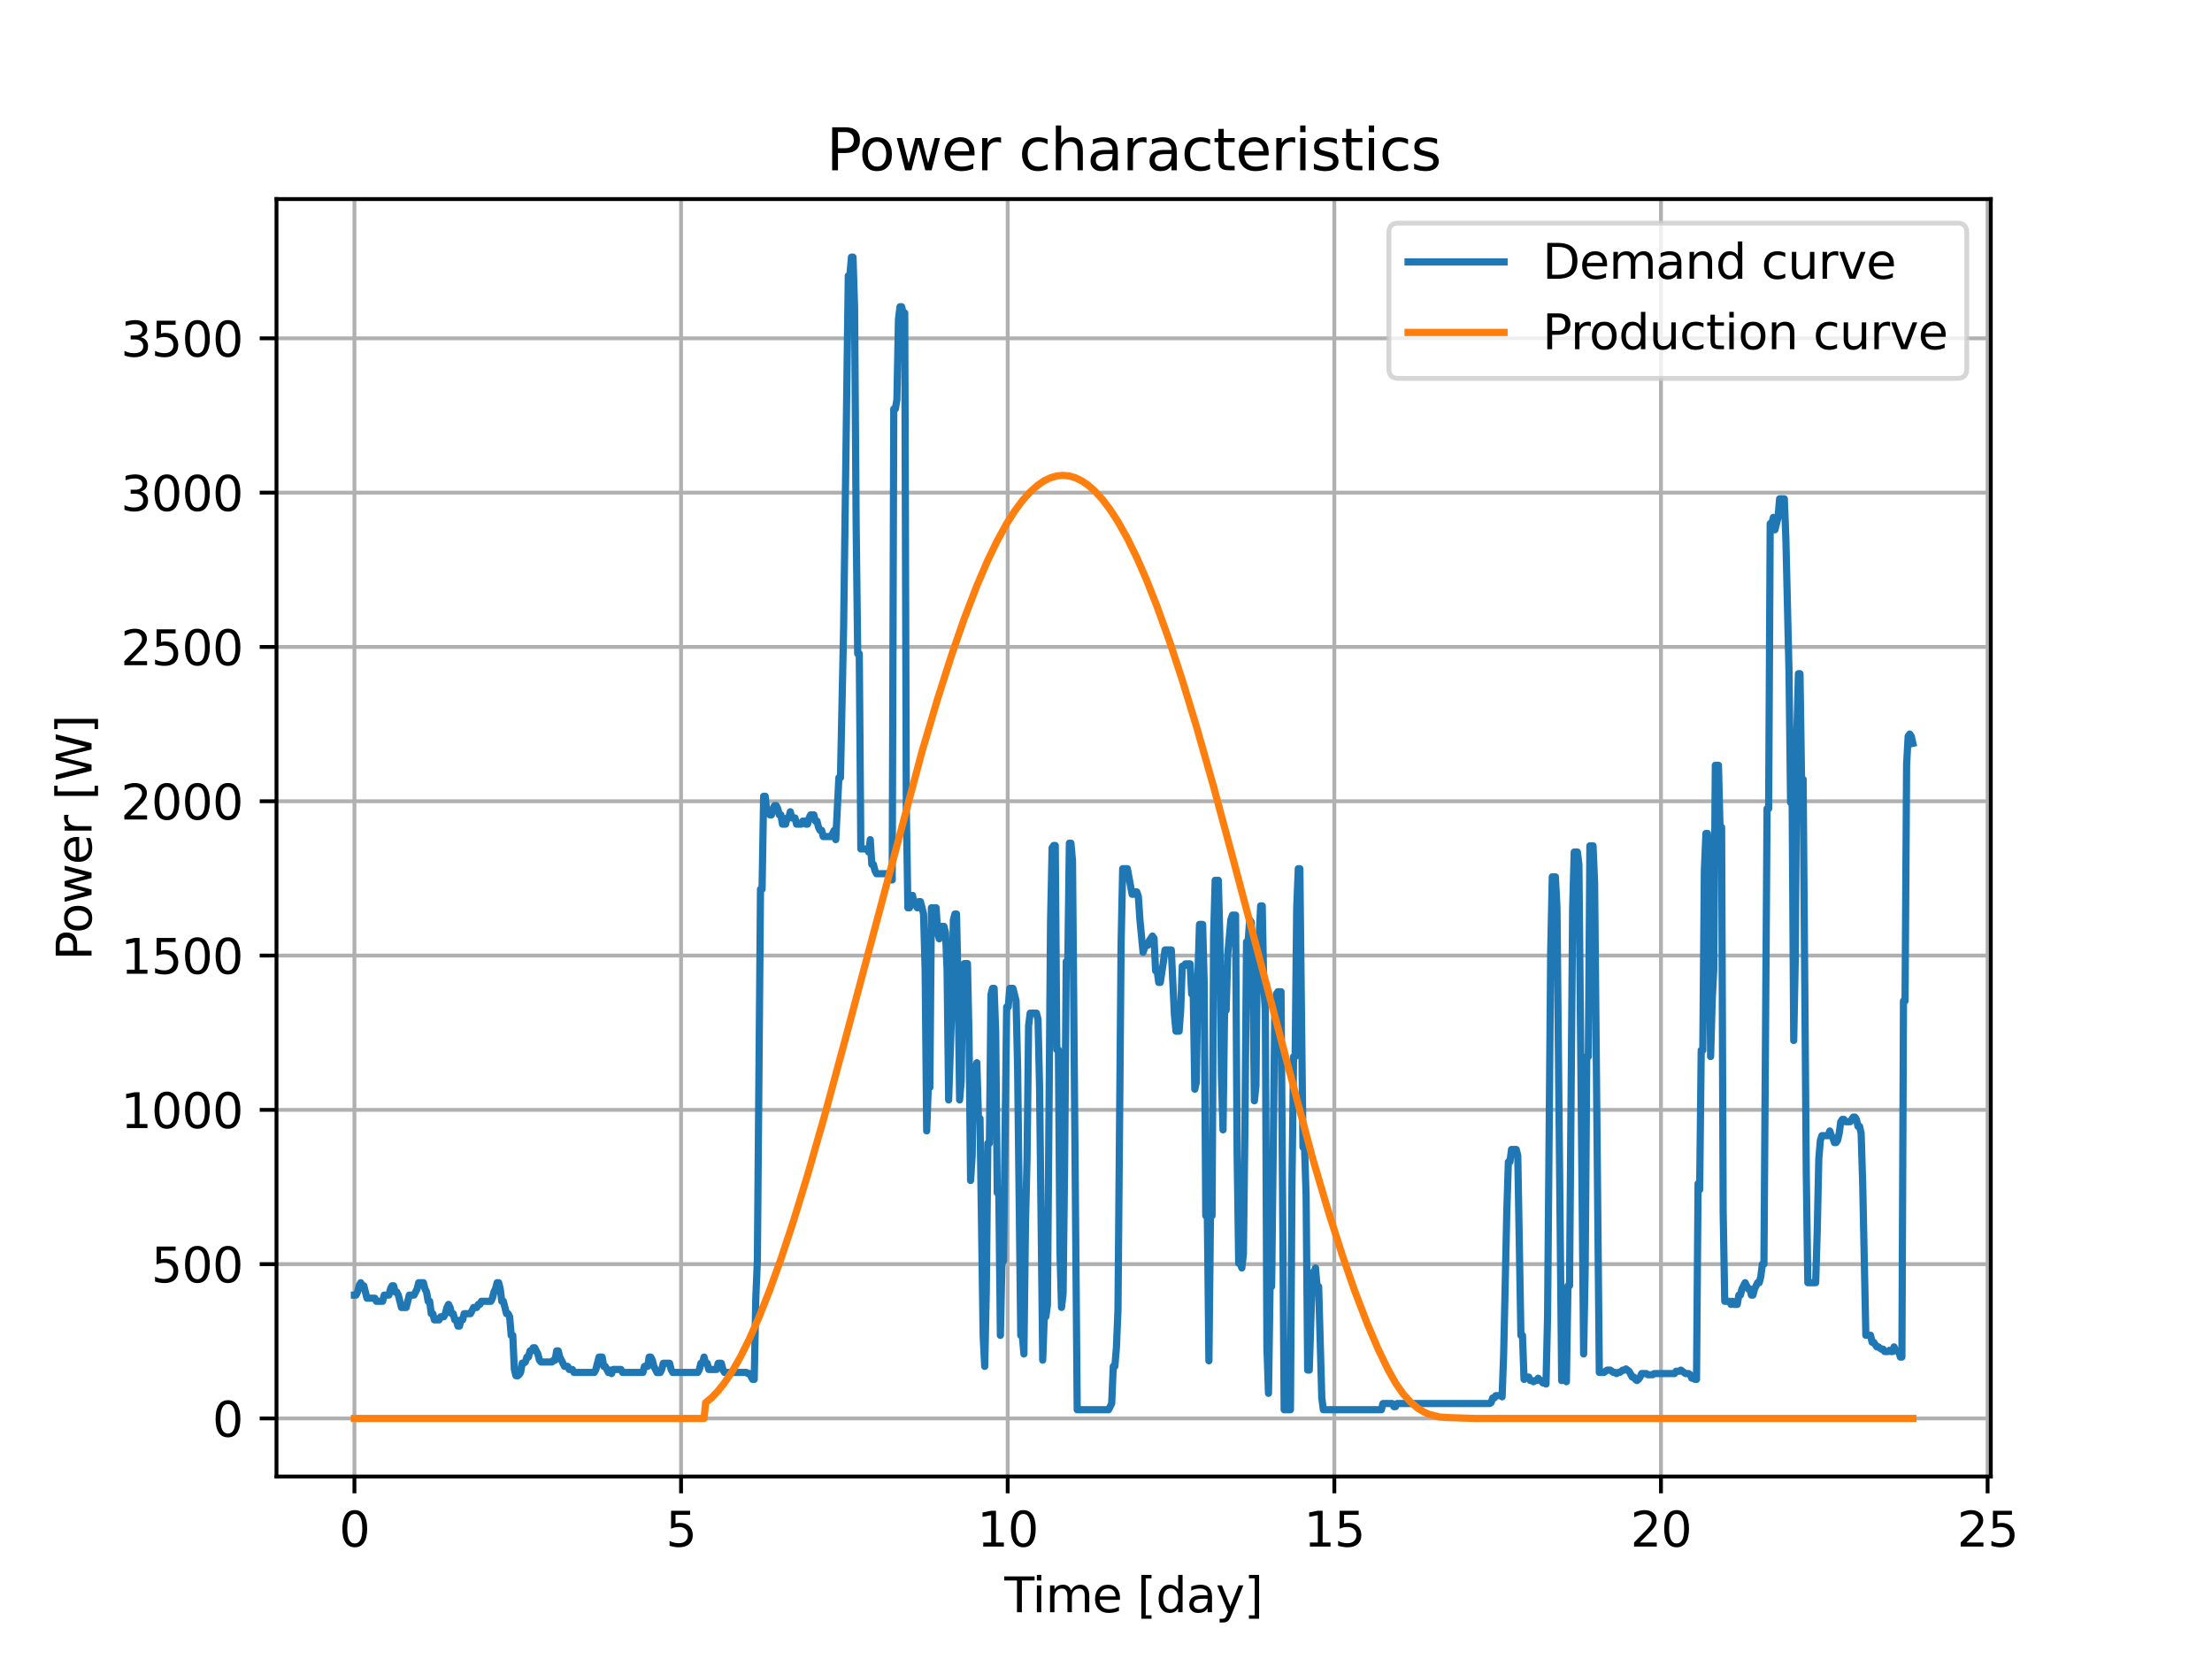 <?xml version="1.0" encoding="utf-8" standalone="no"?>
<!DOCTYPE svg PUBLIC "-//W3C//DTD SVG 1.1//EN"
  "http://www.w3.org/Graphics/SVG/1.1/DTD/svg11.dtd">
<svg xmlns:xlink="http://www.w3.org/1999/xlink" width="460.8pt" height="345.6pt" viewBox="0 0 460.8 345.6" xmlns="http://www.w3.org/2000/svg" version="1.1">
 <defs>
  <style type="text/css">*{stroke-linejoin: round; stroke-linecap: butt}</style>
 </defs>
 <g id="figure_1">
  <g id="patch_1">
   <path d="M 0 345.6 
L 460.8 345.6 
L 460.8 0 
L 0 0 
z
" style="fill: #ffffff"/>
  </g>
  <g id="axes_1">
   <g id="patch_2">
    <path d="M 57.6 307.584 
L 414.72 307.584 
L 414.72 41.472 
L 57.6 41.472 
z
" style="fill: #ffffff"/>
   </g>
   <g id="matplotlib.axis_1">
    <g id="xtick_1">
     <g id="line2d_1">
      <path d="M 73.833 307.584 
L 73.833 41.472 
" clip-path="url(#peb5a42677e)" style="fill: none; stroke: #b0b0b0; stroke-width: 0.8; stroke-linecap: square"/>
     </g>
     <g id="line2d_2">
      <defs>
       <path id="m9edf3ddc12" d="M 0 0 
L 0 3.5 
" style="stroke: #000000; stroke-width: 0.8"/>
      </defs>
      <g>
       <use xlink:href="#m9edf3ddc12" x="73.833" y="307.584" style="stroke: #000000; stroke-width: 0.8"/>
      </g>
     </g>
     <g id="text_1">
      <!-- 0 -->
      <g transform="translate(70.651 322.182) scale(0.1 -0.1)">
       <defs>
        <path id="DejaVuSans-30" d="M 2034 4250 
Q 1547 4250 1301 3770 
Q 1056 3291 1056 2328 
Q 1056 1369 1301 889 
Q 1547 409 2034 409 
Q 2525 409 2770 889 
Q 3016 1369 3016 2328 
Q 3016 3291 2770 3770 
Q 2525 4250 2034 4250 
z
M 2034 4750 
Q 2819 4750 3233 4129 
Q 3647 3509 3647 2328 
Q 3647 1150 3233 529 
Q 2819 -91 2034 -91 
Q 1250 -91 836 529 
Q 422 1150 422 2328 
Q 422 3509 836 4129 
Q 1250 4750 2034 4750 
z
" transform="scale(0.016)"/>
       </defs>
       <use xlink:href="#DejaVuSans-30"/>
      </g>
     </g>
    </g>
    <g id="xtick_2">
     <g id="line2d_3">
      <path d="M 141.877 307.584 
L 141.877 41.472 
" clip-path="url(#peb5a42677e)" style="fill: none; stroke: #b0b0b0; stroke-width: 0.8; stroke-linecap: square"/>
     </g>
     <g id="line2d_4">
      <g>
       <use xlink:href="#m9edf3ddc12" x="141.877" y="307.584" style="stroke: #000000; stroke-width: 0.8"/>
      </g>
     </g>
     <g id="text_2">
      <!-- 5 -->
      <g transform="translate(138.696 322.182) scale(0.1 -0.1)">
       <defs>
        <path id="DejaVuSans-35" d="M 691 4666 
L 3169 4666 
L 3169 4134 
L 1269 4134 
L 1269 2991 
Q 1406 3038 1543 3061 
Q 1681 3084 1819 3084 
Q 2600 3084 3056 2656 
Q 3513 2228 3513 1497 
Q 3513 744 3044 326 
Q 2575 -91 1722 -91 
Q 1428 -91 1123 -41 
Q 819 9 494 109 
L 494 744 
Q 775 591 1075 516 
Q 1375 441 1709 441 
Q 2250 441 2565 725 
Q 2881 1009 2881 1497 
Q 2881 1984 2565 2268 
Q 2250 2553 1709 2553 
Q 1456 2553 1204 2497 
Q 953 2441 691 2322 
L 691 4666 
z
" transform="scale(0.016)"/>
       </defs>
       <use xlink:href="#DejaVuSans-35"/>
      </g>
     </g>
    </g>
    <g id="xtick_3">
     <g id="line2d_5">
      <path d="M 209.922 307.584 
L 209.922 41.472 
" clip-path="url(#peb5a42677e)" style="fill: none; stroke: #b0b0b0; stroke-width: 0.8; stroke-linecap: square"/>
     </g>
     <g id="line2d_6">
      <g>
       <use xlink:href="#m9edf3ddc12" x="209.922" y="307.584" style="stroke: #000000; stroke-width: 0.8"/>
      </g>
     </g>
     <g id="text_3">
      <!-- 10 -->
      <g transform="translate(203.559 322.182) scale(0.1 -0.1)">
       <defs>
        <path id="DejaVuSans-31" d="M 794 531 
L 1825 531 
L 1825 4091 
L 703 3866 
L 703 4441 
L 1819 4666 
L 2450 4666 
L 2450 531 
L 3481 531 
L 3481 0 
L 794 0 
L 794 531 
z
" transform="scale(0.016)"/>
       </defs>
       <use xlink:href="#DejaVuSans-31"/>
       <use xlink:href="#DejaVuSans-30" x="63.623"/>
      </g>
     </g>
    </g>
    <g id="xtick_4">
     <g id="line2d_7">
      <path d="M 277.967 307.584 
L 277.967 41.472 
" clip-path="url(#peb5a42677e)" style="fill: none; stroke: #b0b0b0; stroke-width: 0.8; stroke-linecap: square"/>
     </g>
     <g id="line2d_8">
      <g>
       <use xlink:href="#m9edf3ddc12" x="277.967" y="307.584" style="stroke: #000000; stroke-width: 0.8"/>
      </g>
     </g>
     <g id="text_4">
      <!-- 15 -->
      <g transform="translate(271.604 322.182) scale(0.1 -0.1)">
       <use xlink:href="#DejaVuSans-31"/>
       <use xlink:href="#DejaVuSans-35" x="63.623"/>
      </g>
     </g>
    </g>
    <g id="xtick_5">
     <g id="line2d_9">
      <path d="M 346.011 307.584 
L 346.011 41.472 
" clip-path="url(#peb5a42677e)" style="fill: none; stroke: #b0b0b0; stroke-width: 0.8; stroke-linecap: square"/>
     </g>
     <g id="line2d_10">
      <g>
       <use xlink:href="#m9edf3ddc12" x="346.011" y="307.584" style="stroke: #000000; stroke-width: 0.8"/>
      </g>
     </g>
     <g id="text_5">
      <!-- 20 -->
      <g transform="translate(339.649 322.182) scale(0.1 -0.1)">
       <defs>
        <path id="DejaVuSans-32" d="M 1228 531 
L 3431 531 
L 3431 0 
L 469 0 
L 469 531 
Q 828 903 1448 1529 
Q 2069 2156 2228 2338 
Q 2531 2678 2651 2914 
Q 2772 3150 2772 3378 
Q 2772 3750 2511 3984 
Q 2250 4219 1831 4219 
Q 1534 4219 1204 4116 
Q 875 4013 500 3803 
L 500 4441 
Q 881 4594 1212 4672 
Q 1544 4750 1819 4750 
Q 2544 4750 2975 4387 
Q 3406 4025 3406 3419 
Q 3406 3131 3298 2873 
Q 3191 2616 2906 2266 
Q 2828 2175 2409 1742 
Q 1991 1309 1228 531 
z
" transform="scale(0.016)"/>
       </defs>
       <use xlink:href="#DejaVuSans-32"/>
       <use xlink:href="#DejaVuSans-30" x="63.623"/>
      </g>
     </g>
    </g>
    <g id="xtick_6">
     <g id="line2d_11">
      <path d="M 414.056 307.584 
L 414.056 41.472 
" clip-path="url(#peb5a42677e)" style="fill: none; stroke: #b0b0b0; stroke-width: 0.8; stroke-linecap: square"/>
     </g>
     <g id="line2d_12">
      <g>
       <use xlink:href="#m9edf3ddc12" x="414.056" y="307.584" style="stroke: #000000; stroke-width: 0.8"/>
      </g>
     </g>
     <g id="text_6">
      <!-- 25 -->
      <g transform="translate(407.693 322.182) scale(0.1 -0.1)">
       <use xlink:href="#DejaVuSans-32"/>
       <use xlink:href="#DejaVuSans-35" x="63.623"/>
      </g>
     </g>
    </g>
    <g id="text_7">
     <!-- Time [day] -->
     <g transform="translate(209.238 335.861) scale(0.1 -0.1)">
      <defs>
       <path id="DejaVuSans-54" d="M -19 4666 
L 3928 4666 
L 3928 4134 
L 2272 4134 
L 2272 0 
L 1638 0 
L 1638 4134 
L -19 4134 
L -19 4666 
z
" transform="scale(0.016)"/>
       <path id="DejaVuSans-69" d="M 603 3500 
L 1178 3500 
L 1178 0 
L 603 0 
L 603 3500 
z
M 603 4863 
L 1178 4863 
L 1178 4134 
L 603 4134 
L 603 4863 
z
" transform="scale(0.016)"/>
       <path id="DejaVuSans-6d" d="M 3328 2828 
Q 3544 3216 3844 3400 
Q 4144 3584 4550 3584 
Q 5097 3584 5394 3201 
Q 5691 2819 5691 2113 
L 5691 0 
L 5113 0 
L 5113 2094 
Q 5113 2597 4934 2840 
Q 4756 3084 4391 3084 
Q 3944 3084 3684 2787 
Q 3425 2491 3425 1978 
L 3425 0 
L 2847 0 
L 2847 2094 
Q 2847 2600 2669 2842 
Q 2491 3084 2119 3084 
Q 1678 3084 1418 2786 
Q 1159 2488 1159 1978 
L 1159 0 
L 581 0 
L 581 3500 
L 1159 3500 
L 1159 2956 
Q 1356 3278 1631 3431 
Q 1906 3584 2284 3584 
Q 2666 3584 2933 3390 
Q 3200 3197 3328 2828 
z
" transform="scale(0.016)"/>
       <path id="DejaVuSans-65" d="M 3597 1894 
L 3597 1613 
L 953 1613 
Q 991 1019 1311 708 
Q 1631 397 2203 397 
Q 2534 397 2845 478 
Q 3156 559 3463 722 
L 3463 178 
Q 3153 47 2828 -22 
Q 2503 -91 2169 -91 
Q 1331 -91 842 396 
Q 353 884 353 1716 
Q 353 2575 817 3079 
Q 1281 3584 2069 3584 
Q 2775 3584 3186 3129 
Q 3597 2675 3597 1894 
z
M 3022 2063 
Q 3016 2534 2758 2815 
Q 2500 3097 2075 3097 
Q 1594 3097 1305 2825 
Q 1016 2553 972 2059 
L 3022 2063 
z
" transform="scale(0.016)"/>
       <path id="DejaVuSans-20" transform="scale(0.016)"/>
       <path id="DejaVuSans-5b" d="M 550 4863 
L 1875 4863 
L 1875 4416 
L 1125 4416 
L 1125 -397 
L 1875 -397 
L 1875 -844 
L 550 -844 
L 550 4863 
z
" transform="scale(0.016)"/>
       <path id="DejaVuSans-64" d="M 2906 2969 
L 2906 4863 
L 3481 4863 
L 3481 0 
L 2906 0 
L 2906 525 
Q 2725 213 2448 61 
Q 2172 -91 1784 -91 
Q 1150 -91 751 415 
Q 353 922 353 1747 
Q 353 2572 751 3078 
Q 1150 3584 1784 3584 
Q 2172 3584 2448 3432 
Q 2725 3281 2906 2969 
z
M 947 1747 
Q 947 1113 1208 752 
Q 1469 391 1925 391 
Q 2381 391 2643 752 
Q 2906 1113 2906 1747 
Q 2906 2381 2643 2742 
Q 2381 3103 1925 3103 
Q 1469 3103 1208 2742 
Q 947 2381 947 1747 
z
" transform="scale(0.016)"/>
       <path id="DejaVuSans-61" d="M 2194 1759 
Q 1497 1759 1228 1600 
Q 959 1441 959 1056 
Q 959 750 1161 570 
Q 1363 391 1709 391 
Q 2188 391 2477 730 
Q 2766 1069 2766 1631 
L 2766 1759 
L 2194 1759 
z
M 3341 1997 
L 3341 0 
L 2766 0 
L 2766 531 
Q 2569 213 2275 61 
Q 1981 -91 1556 -91 
Q 1019 -91 701 211 
Q 384 513 384 1019 
Q 384 1609 779 1909 
Q 1175 2209 1959 2209 
L 2766 2209 
L 2766 2266 
Q 2766 2663 2505 2880 
Q 2244 3097 1772 3097 
Q 1472 3097 1187 3025 
Q 903 2953 641 2809 
L 641 3341 
Q 956 3463 1253 3523 
Q 1550 3584 1831 3584 
Q 2591 3584 2966 3190 
Q 3341 2797 3341 1997 
z
" transform="scale(0.016)"/>
       <path id="DejaVuSans-79" d="M 2059 -325 
Q 1816 -950 1584 -1140 
Q 1353 -1331 966 -1331 
L 506 -1331 
L 506 -850 
L 844 -850 
Q 1081 -850 1212 -737 
Q 1344 -625 1503 -206 
L 1606 56 
L 191 3500 
L 800 3500 
L 1894 763 
L 2988 3500 
L 3597 3500 
L 2059 -325 
z
" transform="scale(0.016)"/>
       <path id="DejaVuSans-5d" d="M 1947 4863 
L 1947 -844 
L 622 -844 
L 622 -397 
L 1369 -397 
L 1369 4416 
L 622 4416 
L 622 4863 
L 1947 4863 
z
" transform="scale(0.016)"/>
      </defs>
      <use xlink:href="#DejaVuSans-54"/>
      <use xlink:href="#DejaVuSans-69" x="57.959"/>
      <use xlink:href="#DejaVuSans-6d" x="85.742"/>
      <use xlink:href="#DejaVuSans-65" x="183.154"/>
      <use xlink:href="#DejaVuSans-20" x="244.678"/>
      <use xlink:href="#DejaVuSans-5b" x="276.465"/>
      <use xlink:href="#DejaVuSans-64" x="315.479"/>
      <use xlink:href="#DejaVuSans-61" x="378.955"/>
      <use xlink:href="#DejaVuSans-79" x="440.234"/>
      <use xlink:href="#DejaVuSans-5d" x="499.414"/>
     </g>
    </g>
   </g>
   <g id="matplotlib.axis_2">
    <g id="ytick_1">
     <g id="line2d_13">
      <path d="M 57.6 295.488 
L 414.72 295.488 
" clip-path="url(#peb5a42677e)" style="fill: none; stroke: #b0b0b0; stroke-width: 0.8; stroke-linecap: square"/>
     </g>
     <g id="line2d_14">
      <defs>
       <path id="md9b7c43dbc" d="M 0 0 
L -3.5 0 
" style="stroke: #000000; stroke-width: 0.8"/>
      </defs>
      <g>
       <use xlink:href="#md9b7c43dbc" x="57.6" y="295.488" style="stroke: #000000; stroke-width: 0.8"/>
      </g>
     </g>
     <g id="text_8">
      <!-- 0 -->
      <g transform="translate(44.237 299.287) scale(0.1 -0.1)">
       <use xlink:href="#DejaVuSans-30"/>
      </g>
     </g>
    </g>
    <g id="ytick_2">
     <g id="line2d_15">
      <path d="M 57.6 263.344 
L 414.72 263.344 
" clip-path="url(#peb5a42677e)" style="fill: none; stroke: #b0b0b0; stroke-width: 0.8; stroke-linecap: square"/>
     </g>
     <g id="line2d_16">
      <g>
       <use xlink:href="#md9b7c43dbc" x="57.6" y="263.344" style="stroke: #000000; stroke-width: 0.8"/>
      </g>
     </g>
     <g id="text_9">
      <!-- 500 -->
      <g transform="translate(31.512 267.144) scale(0.1 -0.1)">
       <use xlink:href="#DejaVuSans-35"/>
       <use xlink:href="#DejaVuSans-30" x="63.623"/>
       <use xlink:href="#DejaVuSans-30" x="127.246"/>
      </g>
     </g>
    </g>
    <g id="ytick_3">
     <g id="line2d_17">
      <path d="M 57.6 231.201 
L 414.72 231.201 
" clip-path="url(#peb5a42677e)" style="fill: none; stroke: #b0b0b0; stroke-width: 0.8; stroke-linecap: square"/>
     </g>
     <g id="line2d_18">
      <g>
       <use xlink:href="#md9b7c43dbc" x="57.6" y="231.201" style="stroke: #000000; stroke-width: 0.8"/>
      </g>
     </g>
     <g id="text_10">
      <!-- 1000 -->
      <g transform="translate(25.15 235) scale(0.1 -0.1)">
       <use xlink:href="#DejaVuSans-31"/>
       <use xlink:href="#DejaVuSans-30" x="63.623"/>
       <use xlink:href="#DejaVuSans-30" x="127.246"/>
       <use xlink:href="#DejaVuSans-30" x="190.869"/>
      </g>
     </g>
    </g>
    <g id="ytick_4">
     <g id="line2d_19">
      <path d="M 57.6 199.057 
L 414.72 199.057 
" clip-path="url(#peb5a42677e)" style="fill: none; stroke: #b0b0b0; stroke-width: 0.8; stroke-linecap: square"/>
     </g>
     <g id="line2d_20">
      <g>
       <use xlink:href="#md9b7c43dbc" x="57.6" y="199.057" style="stroke: #000000; stroke-width: 0.8"/>
      </g>
     </g>
     <g id="text_11">
      <!-- 1500 -->
      <g transform="translate(25.15 202.856) scale(0.1 -0.1)">
       <use xlink:href="#DejaVuSans-31"/>
       <use xlink:href="#DejaVuSans-35" x="63.623"/>
       <use xlink:href="#DejaVuSans-30" x="127.246"/>
       <use xlink:href="#DejaVuSans-30" x="190.869"/>
      </g>
     </g>
    </g>
    <g id="ytick_5">
     <g id="line2d_21">
      <path d="M 57.6 166.913 
L 414.72 166.913 
" clip-path="url(#peb5a42677e)" style="fill: none; stroke: #b0b0b0; stroke-width: 0.8; stroke-linecap: square"/>
     </g>
     <g id="line2d_22">
      <g>
       <use xlink:href="#md9b7c43dbc" x="57.6" y="166.913" style="stroke: #000000; stroke-width: 0.8"/>
      </g>
     </g>
     <g id="text_12">
      <!-- 2000 -->
      <g transform="translate(25.15 170.712) scale(0.1 -0.1)">
       <use xlink:href="#DejaVuSans-32"/>
       <use xlink:href="#DejaVuSans-30" x="63.623"/>
       <use xlink:href="#DejaVuSans-30" x="127.246"/>
       <use xlink:href="#DejaVuSans-30" x="190.869"/>
      </g>
     </g>
    </g>
    <g id="ytick_6">
     <g id="line2d_23">
      <path d="M 57.6 134.77 
L 414.72 134.77 
" clip-path="url(#peb5a42677e)" style="fill: none; stroke: #b0b0b0; stroke-width: 0.8; stroke-linecap: square"/>
     </g>
     <g id="line2d_24">
      <g>
       <use xlink:href="#md9b7c43dbc" x="57.6" y="134.77" style="stroke: #000000; stroke-width: 0.8"/>
      </g>
     </g>
     <g id="text_13">
      <!-- 2500 -->
      <g transform="translate(25.15 138.569) scale(0.1 -0.1)">
       <use xlink:href="#DejaVuSans-32"/>
       <use xlink:href="#DejaVuSans-35" x="63.623"/>
       <use xlink:href="#DejaVuSans-30" x="127.246"/>
       <use xlink:href="#DejaVuSans-30" x="190.869"/>
      </g>
     </g>
    </g>
    <g id="ytick_7">
     <g id="line2d_25">
      <path d="M 57.6 102.626 
L 414.72 102.626 
" clip-path="url(#peb5a42677e)" style="fill: none; stroke: #b0b0b0; stroke-width: 0.8; stroke-linecap: square"/>
     </g>
     <g id="line2d_26">
      <g>
       <use xlink:href="#md9b7c43dbc" x="57.6" y="102.626" style="stroke: #000000; stroke-width: 0.8"/>
      </g>
     </g>
     <g id="text_14">
      <!-- 3000 -->
      <g transform="translate(25.15 106.425) scale(0.1 -0.1)">
       <defs>
        <path id="DejaVuSans-33" d="M 2597 2516 
Q 3050 2419 3304 2112 
Q 3559 1806 3559 1356 
Q 3559 666 3084 287 
Q 2609 -91 1734 -91 
Q 1441 -91 1130 -33 
Q 819 25 488 141 
L 488 750 
Q 750 597 1062 519 
Q 1375 441 1716 441 
Q 2309 441 2620 675 
Q 2931 909 2931 1356 
Q 2931 1769 2642 2001 
Q 2353 2234 1838 2234 
L 1294 2234 
L 1294 2753 
L 1863 2753 
Q 2328 2753 2575 2939 
Q 2822 3125 2822 3475 
Q 2822 3834 2567 4026 
Q 2313 4219 1838 4219 
Q 1578 4219 1281 4162 
Q 984 4106 628 3988 
L 628 4550 
Q 988 4650 1302 4700 
Q 1616 4750 1894 4750 
Q 2613 4750 3031 4423 
Q 3450 4097 3450 3541 
Q 3450 3153 3228 2886 
Q 3006 2619 2597 2516 
z
" transform="scale(0.016)"/>
       </defs>
       <use xlink:href="#DejaVuSans-33"/>
       <use xlink:href="#DejaVuSans-30" x="63.623"/>
       <use xlink:href="#DejaVuSans-30" x="127.246"/>
       <use xlink:href="#DejaVuSans-30" x="190.869"/>
      </g>
     </g>
    </g>
    <g id="ytick_8">
     <g id="line2d_27">
      <path d="M 57.6 70.482 
L 414.72 70.482 
" clip-path="url(#peb5a42677e)" style="fill: none; stroke: #b0b0b0; stroke-width: 0.8; stroke-linecap: square"/>
     </g>
     <g id="line2d_28">
      <g>
       <use xlink:href="#md9b7c43dbc" x="57.6" y="70.482" style="stroke: #000000; stroke-width: 0.8"/>
      </g>
     </g>
     <g id="text_15">
      <!-- 3500 -->
      <g transform="translate(25.15 74.281) scale(0.1 -0.1)">
       <use xlink:href="#DejaVuSans-33"/>
       <use xlink:href="#DejaVuSans-35" x="63.623"/>
       <use xlink:href="#DejaVuSans-30" x="127.246"/>
       <use xlink:href="#DejaVuSans-30" x="190.869"/>
      </g>
     </g>
    </g>
    <g id="text_16">
     <!-- Power [W] -->
     <g transform="translate(19.07 200.076) rotate(-90) scale(0.1 -0.1)">
      <defs>
       <path id="DejaVuSans-50" d="M 1259 4147 
L 1259 2394 
L 2053 2394 
Q 2494 2394 2734 2622 
Q 2975 2850 2975 3272 
Q 2975 3691 2734 3919 
Q 2494 4147 2053 4147 
L 1259 4147 
z
M 628 4666 
L 2053 4666 
Q 2838 4666 3239 4311 
Q 3641 3956 3641 3272 
Q 3641 2581 3239 2228 
Q 2838 1875 2053 1875 
L 1259 1875 
L 1259 0 
L 628 0 
L 628 4666 
z
" transform="scale(0.016)"/>
       <path id="DejaVuSans-6f" d="M 1959 3097 
Q 1497 3097 1228 2736 
Q 959 2375 959 1747 
Q 959 1119 1226 758 
Q 1494 397 1959 397 
Q 2419 397 2687 759 
Q 2956 1122 2956 1747 
Q 2956 2369 2687 2733 
Q 2419 3097 1959 3097 
z
M 1959 3584 
Q 2709 3584 3137 3096 
Q 3566 2609 3566 1747 
Q 3566 888 3137 398 
Q 2709 -91 1959 -91 
Q 1206 -91 779 398 
Q 353 888 353 1747 
Q 353 2609 779 3096 
Q 1206 3584 1959 3584 
z
" transform="scale(0.016)"/>
       <path id="DejaVuSans-77" d="M 269 3500 
L 844 3500 
L 1563 769 
L 2278 3500 
L 2956 3500 
L 3675 769 
L 4391 3500 
L 4966 3500 
L 4050 0 
L 3372 0 
L 2619 2869 
L 1863 0 
L 1184 0 
L 269 3500 
z
" transform="scale(0.016)"/>
       <path id="DejaVuSans-72" d="M 2631 2963 
Q 2534 3019 2420 3045 
Q 2306 3072 2169 3072 
Q 1681 3072 1420 2755 
Q 1159 2438 1159 1844 
L 1159 0 
L 581 0 
L 581 3500 
L 1159 3500 
L 1159 2956 
Q 1341 3275 1631 3429 
Q 1922 3584 2338 3584 
Q 2397 3584 2469 3576 
Q 2541 3569 2628 3553 
L 2631 2963 
z
" transform="scale(0.016)"/>
       <path id="DejaVuSans-57" d="M 213 4666 
L 850 4666 
L 1831 722 
L 2809 4666 
L 3519 4666 
L 4500 722 
L 5478 4666 
L 6119 4666 
L 4947 0 
L 4153 0 
L 3169 4050 
L 2175 0 
L 1381 0 
L 213 4666 
z
" transform="scale(0.016)"/>
      </defs>
      <use xlink:href="#DejaVuSans-50"/>
      <use xlink:href="#DejaVuSans-6f" x="56.678"/>
      <use xlink:href="#DejaVuSans-77" x="117.859"/>
      <use xlink:href="#DejaVuSans-65" x="199.646"/>
      <use xlink:href="#DejaVuSans-72" x="261.17"/>
      <use xlink:href="#DejaVuSans-20" x="302.283"/>
      <use xlink:href="#DejaVuSans-5b" x="334.07"/>
      <use xlink:href="#DejaVuSans-57" x="373.084"/>
      <use xlink:href="#DejaVuSans-5d" x="471.961"/>
     </g>
    </g>
   </g>
   <g id="line2d_29">
    <path d="M 73.833 269.793 
L 74.159 269.793 
L 74.486 269.148 
L 74.813 267.857 
L 75.139 267.211 
L 75.466 267.857 
L 75.792 267.857 
L 76.446 270.439 
L 78.079 270.439 
L 78.405 271.084 
L 79.712 271.084 
L 80.038 269.793 
L 81.018 269.793 
L 81.345 268.502 
L 81.671 267.857 
L 81.998 267.857 
L 82.325 269.148 
L 82.651 269.148 
L 82.978 269.793 
L 83.631 272.375 
L 84.611 272.375 
L 85.264 269.793 
L 86.244 269.793 
L 86.897 268.502 
L 87.224 267.211 
L 88.204 267.211 
L 88.53 268.502 
L 88.857 269.148 
L 89.184 271.084 
L 89.51 271.084 
L 89.837 273.666 
L 90.163 273.666 
L 90.49 274.957 
L 91.47 274.957 
L 91.797 274.311 
L 92.45 274.311 
L 92.776 273.666 
L 93.103 272.375 
L 93.43 271.73 
L 93.756 272.375 
L 94.083 273.666 
L 94.409 273.666 
L 94.736 274.957 
L 95.063 274.957 
L 95.389 276.248 
L 95.716 276.248 
L 96.042 274.957 
L 96.369 274.957 
L 96.696 273.666 
L 98.002 273.666 
L 98.655 272.375 
L 99.309 272.375 
L 99.635 271.73 
L 99.962 271.73 
L 100.288 271.084 
L 102.248 271.084 
L 102.575 270.439 
L 102.901 269.148 
L 103.228 268.502 
L 103.555 267.211 
L 103.881 267.211 
L 104.208 268.502 
L 104.534 271.084 
L 104.861 271.084 
L 105.514 273.666 
L 105.841 273.666 
L 106.168 274.311 
L 106.494 278.184 
L 106.821 278.184 
L 107.147 285.284 
L 107.474 286.575 
L 107.801 286.626 
L 108.127 286.385 
L 108.454 285.901 
L 108.78 283.967 
L 109.107 283.967 
L 109.434 283.725 
L 109.76 282.702 
L 110.087 282.702 
L 110.414 281.411 
L 110.74 281.411 
L 111.067 280.766 
L 111.393 280.766 
L 112.047 282.057 
L 112.373 283.348 
L 112.7 283.725 
L 114.986 283.725 
L 115.313 283.348 
L 115.639 283.348 
L 115.966 281.411 
L 116.293 281.411 
L 116.619 282.702 
L 117.599 284.639 
L 118.252 284.639 
L 118.579 285.284 
L 119.232 285.284 
L 119.559 285.901 
L 123.805 285.901 
L 124.131 285.284 
L 124.785 282.702 
L 125.438 282.702 
L 125.764 284.639 
L 126.091 284.639 
L 126.744 285.929 
L 127.071 285.418 
L 127.397 286.143 
L 127.724 285.284 
L 129.357 285.284 
L 129.684 285.901 
L 133.93 285.901 
L 134.256 284.639 
L 134.91 284.639 
L 135.236 282.702 
L 135.563 282.702 
L 135.889 283.348 
L 136.216 284.639 
L 136.869 285.929 
L 137.523 285.929 
L 137.849 285.284 
L 138.176 283.993 
L 139.482 283.993 
L 139.809 285.284 
L 140.135 285.901 
L 145.361 285.901 
L 145.688 285.284 
L 146.014 283.993 
L 146.341 283.993 
L 146.668 282.702 
L 146.994 283.993 
L 147.321 283.993 
L 147.648 285.284 
L 149.281 285.284 
L 149.607 283.993 
L 150.26 283.993 
L 150.587 285.284 
L 150.914 285.901 
L 155.486 285.901 
L 155.813 286.143 
L 156.14 286.143 
L 156.793 287.352 
L 157.119 287.352 
L 157.446 270.439 
L 157.773 262.693 
L 158.426 185.239 
L 158.752 185.239 
L 159.079 165.876 
L 159.406 165.876 
L 159.732 169.103 
L 160.059 169.103 
L 160.385 169.749 
L 160.712 169.749 
L 161.039 168.458 
L 161.365 167.812 
L 161.692 167.812 
L 162.019 168.458 
L 162.345 169.749 
L 162.672 169.749 
L 162.998 171.685 
L 163.652 171.685 
L 163.978 170.394 
L 164.305 170.394 
L 164.631 169.103 
L 164.958 170.394 
L 165.611 170.394 
L 165.938 171.685 
L 166.918 171.685 
L 167.244 171.04 
L 167.571 171.04 
L 167.898 171.685 
L 168.224 171.685 
L 168.551 170.394 
L 168.877 169.749 
L 169.531 169.749 
L 169.857 171.04 
L 170.184 171.04 
L 170.511 172.33 
L 170.837 172.976 
L 171.164 172.976 
L 171.49 174.267 
L 173.123 174.267 
L 173.777 172.976 
L 174.103 174.912 
L 174.757 162.003 
L 175.083 162.003 
L 175.736 131.022 
L 176.716 57.441 
L 177.043 57.441 
L 177.369 53.568 
L 177.696 53.568 
L 178.023 63.895 
L 178.349 109.077 
L 178.676 136.185 
L 179.003 136.185 
L 179.329 176.849 
L 180.636 176.849 
L 180.962 177.494 
L 181.289 174.912 
L 181.615 180.076 
L 181.942 180.076 
L 182.269 181.367 
L 182.595 182.012 
L 184.882 182.012 
L 185.208 183.303 
L 185.861 183.303 
L 186.188 85.195 
L 186.515 85.195 
L 186.841 83.259 
L 187.168 66.477 
L 187.494 63.895 
L 187.821 63.895 
L 188.148 65.186 
L 188.474 65.186 
L 188.801 168.458 
L 189.128 189.112 
L 189.454 189.112 
L 190.107 186.53 
L 190.434 188.467 
L 190.761 188.467 
L 191.087 189.112 
L 191.414 187.821 
L 191.74 187.821 
L 192.394 190.403 
L 192.72 202.021 
L 193.047 235.584 
L 193.374 226.548 
L 193.7 226.548 
L 194.027 189.112 
L 195.007 189.112 
L 195.333 194.276 
L 195.66 195.567 
L 195.986 192.985 
L 196.64 192.985 
L 196.966 194.276 
L 197.293 202.021 
L 197.62 229.13 
L 198.273 209.766 
L 198.599 191.694 
L 198.926 190.403 
L 199.253 190.403 
L 199.579 204.603 
L 199.906 229.13 
L 200.232 225.257 
L 200.559 202.021 
L 200.886 200.73 
L 201.539 200.73 
L 201.866 216.221 
L 202.192 245.912 
L 202.519 240.748 
L 202.845 222.675 
L 203.172 222.675 
L 203.499 221.385 
L 203.825 233.003 
L 204.152 233.003 
L 204.805 278.184 
L 205.132 284.639 
L 205.458 269.148 
L 205.785 238.166 
L 206.111 238.166 
L 206.438 207.185 
L 206.765 205.894 
L 207.091 205.894 
L 207.418 214.93 
L 207.745 248.493 
L 208.071 248.493 
L 208.398 278.184 
L 208.724 262.693 
L 209.051 262.693 
L 209.704 209.766 
L 210.031 209.766 
L 210.357 205.894 
L 211.011 205.894 
L 211.664 208.476 
L 211.991 222.675 
L 212.644 278.184 
L 212.97 278.184 
L 213.297 282.057 
L 213.624 254.948 
L 213.95 241.393 
L 214.277 213.639 
L 214.603 211.057 
L 215.91 211.057 
L 216.237 212.348 
L 216.563 226.548 
L 217.216 283.348 
L 217.543 274.295 
L 217.87 274.295 
L 218.196 271.877 
L 218.849 192.087 
L 219.176 176.613 
L 219.503 176.129 
L 219.829 176.129 
L 220.156 218.684 
L 220.483 218.684 
L 220.809 260.755 
L 221.136 272.361 
L 221.462 269.46 
L 221.789 241.896 
L 222.116 200.308 
L 222.442 200.308 
L 222.769 175.646 
L 223.095 175.646 
L 223.422 179.273 
L 224.402 293.675 
L 230.934 293.675 
L 231.587 292.384 
L 231.914 284.639 
L 232.241 284.639 
L 232.567 280.766 
L 232.894 272.845 
L 233.547 196.44 
L 233.874 180.965 
L 234.854 180.965 
L 235.833 186.284 
L 236.16 186.284 
L 236.487 185.801 
L 236.813 185.801 
L 237.14 186.768 
L 237.466 191.604 
L 238.12 198.374 
L 238.446 197.407 
L 238.773 196.923 
L 239.1 196.923 
L 239.426 195.956 
L 240.079 194.989 
L 240.406 195.472 
L 240.733 202.242 
L 241.059 202.242 
L 241.386 204.66 
L 241.712 204.66 
L 242.366 200.308 
L 242.692 197.89 
L 243.999 197.89 
L 244.652 211.43 
L 244.979 214.815 
L 245.632 214.815 
L 245.958 210.463 
L 246.285 201.275 
L 246.612 201.275 
L 246.938 200.792 
L 247.918 200.792 
L 248.245 207.078 
L 248.571 207.078 
L 248.898 226.905 
L 249.225 225.454 
L 249.551 202.726 
L 249.878 192.571 
L 250.531 192.571 
L 250.858 204.902 
L 251.184 253.26 
L 251.511 253.26 
L 251.837 283.483 
L 252.164 253.26 
L 252.491 253.26 
L 252.817 194.989 
L 253.144 183.383 
L 253.797 183.383 
L 254.124 195.472 
L 254.45 224.487 
L 254.777 235.367 
L 255.104 210.463 
L 255.43 210.463 
L 255.757 198.857 
L 256.41 191.604 
L 256.737 190.637 
L 257.39 190.637 
L 257.717 240.445 
L 258.043 263.173 
L 258.37 263.173 
L 258.696 264.14 
L 259.023 261.239 
L 259.35 234.158 
L 259.676 196.198 
L 260.003 196.198 
L 260.329 191.604 
L 260.656 192.087 
L 260.983 203.21 
L 261.309 229.323 
L 261.636 226.179 
L 261.963 195.472 
L 262.289 195.472 
L 262.616 188.702 
L 262.942 188.702 
L 263.269 205.628 
L 263.596 210.463 
L 263.922 280.582 
L 264.249 290.253 
L 264.575 268.009 
L 264.902 268.009 
L 265.555 211.914 
L 265.882 207.078 
L 266.209 206.595 
L 266.862 206.595 
L 267.515 293.675 
L 268.821 293.675 
L 269.148 245.764 
L 269.475 220.135 
L 269.801 220.135 
L 270.128 189.186 
L 270.454 180.965 
L 270.781 180.965 
L 271.434 238.994 
L 271.761 238.994 
L 272.088 249.149 
L 272.414 285.418 
L 272.741 285.418 
L 273.394 265.107 
L 273.721 265.107 
L 274.047 264.14 
L 274.374 268.009 
L 274.7 268.009 
L 275.354 291.22 
L 275.68 293.675 
L 287.765 293.675 
L 288.092 292.384 
L 290.051 292.384 
L 290.378 293.029 
L 290.705 293.029 
L 291.031 292.384 
L 310.301 292.384 
L 310.628 292.188 
L 310.955 291.22 
L 311.281 291.22 
L 311.608 290.737 
L 312.588 290.737 
L 312.914 290.979 
L 313.241 282.057 
L 313.894 252.366 
L 314.221 242.039 
L 314.547 242.039 
L 314.874 239.457 
L 315.854 239.457 
L 316.18 240.748 
L 316.834 278.184 
L 317.16 278.184 
L 317.487 287.352 
L 317.814 286.868 
L 318.467 286.868 
L 318.793 287.594 
L 319.12 287.594 
L 319.447 287.835 
L 319.773 287.594 
L 320.1 287.594 
L 320.426 287.11 
L 320.753 287.594 
L 321.08 287.594 
L 321.406 288.077 
L 321.733 288.077 
L 322.06 288.319 
L 322.386 274.311 
L 323.039 198.148 
L 323.366 182.658 
L 324.019 182.658 
L 324.346 189.112 
L 325.326 287.594 
L 325.652 287.352 
L 325.979 287.352 
L 326.306 287.835 
L 326.632 267.857 
L 326.959 267.857 
L 327.612 189.112 
L 327.939 177.494 
L 328.592 177.494 
L 328.918 180.076 
L 329.898 282.057 
L 330.225 263.984 
L 330.552 220.094 
L 330.878 220.094 
L 331.205 176.203 
L 331.858 176.203 
L 332.185 183.949 
L 333.164 285.901 
L 334.144 285.901 
L 334.797 285.418 
L 335.451 285.418 
L 336.104 285.901 
L 336.431 285.901 
L 336.757 286.143 
L 337.084 285.901 
L 337.41 285.901 
L 338.064 285.418 
L 338.39 285.418 
L 338.717 285.176 
L 339.37 285.659 
L 340.023 286.868 
L 340.35 286.868 
L 340.677 287.352 
L 341.003 287.594 
L 341.33 287.352 
L 341.656 286.868 
L 341.983 286.143 
L 342.963 286.143 
L 343.289 286.385 
L 344.269 286.385 
L 344.596 286.143 
L 348.842 286.143 
L 349.169 285.659 
L 349.822 285.659 
L 350.148 285.418 
L 351.128 286.143 
L 351.781 286.143 
L 352.108 286.385 
L 352.435 287.11 
L 352.761 287.11 
L 353.088 287.352 
L 353.415 287.352 
L 353.741 246.557 
L 354.068 247.848 
L 354.394 218.803 
L 354.721 218.803 
L 355.048 181.367 
L 355.374 173.621 
L 355.701 173.621 
L 356.027 187.821 
L 356.354 220.094 
L 356.681 208.476 
L 357.007 202.021 
L 357.334 159.422 
L 357.987 159.422 
L 358.314 172.33 
L 358.64 172.33 
L 358.967 252.366 
L 359.294 271.084 
L 360.273 271.084 
L 360.6 271.73 
L 360.927 271.084 
L 361.253 271.73 
L 361.906 271.73 
L 362.233 269.793 
L 362.56 269.793 
L 362.886 268.502 
L 363.54 267.211 
L 364.193 268.502 
L 364.519 268.502 
L 364.846 269.793 
L 365.173 269.793 
L 365.499 268.502 
L 366.152 267.211 
L 366.479 267.211 
L 366.806 265.921 
L 367.132 263.339 
L 367.459 263.339 
L 368.112 168.458 
L 368.439 168.458 
L 368.765 109.077 
L 369.092 109.077 
L 369.419 107.786 
L 369.745 110.367 
L 370.398 107.786 
L 370.725 103.913 
L 371.705 103.913 
L 372.032 112.304 
L 372.685 140.058 
L 373.011 167.167 
L 373.338 167.167 
L 373.665 216.75 
L 373.991 199.341 
L 374.318 152.676 
L 374.644 140.345 
L 374.971 140.345 
L 375.298 162.347 
L 375.624 162.347 
L 376.278 244.314 
L 376.604 267.211 
L 378.237 267.211 
L 378.564 256.403 
L 378.89 241.412 
L 379.217 237.544 
L 379.544 236.576 
L 380.85 236.576 
L 381.177 235.609 
L 381.503 236.576 
L 381.83 237.06 
L 382.157 238.027 
L 382.483 238.027 
L 382.81 237.544 
L 383.136 236.093 
L 383.463 233.675 
L 383.79 233.191 
L 384.116 233.191 
L 384.443 233.675 
L 385.423 233.675 
L 386.076 232.708 
L 386.403 232.708 
L 386.729 233.191 
L 387.056 234.642 
L 387.382 234.642 
L 387.709 236.093 
L 388.036 246.731 
L 388.689 278.164 
L 389.669 278.164 
L 389.995 279.615 
L 390.322 279.615 
L 390.975 280.582 
L 391.302 280.582 
L 391.955 281.065 
L 392.282 281.065 
L 392.608 281.549 
L 393.261 281.549 
L 393.588 281.307 
L 393.915 281.549 
L 394.241 281.549 
L 394.568 280.582 
L 394.895 281.411 
L 395.548 281.411 
L 395.874 282.702 
L 396.201 282.702 
L 396.528 208.529 
L 396.854 208.529 
L 397.181 159.204 
L 397.507 153.401 
L 397.834 152.918 
L 398.161 153.401 
L 398.487 154.852 
L 398.487 154.852 
" clip-path="url(#peb5a42677e)" style="fill: none; stroke: #1f77b4; stroke-width: 1.5; stroke-linecap: square"/>
   </g>
   <g id="line2d_30">
    <path d="M 73.833 295.488 
L 146.668 295.488 
L 146.994 292.206 
L 148.301 291.11 
L 149.607 289.741 
L 150.914 288.092 
L 152.547 285.646 
L 154.18 282.791 
L 156.14 278.863 
L 158.099 274.425 
L 160.385 268.654 
L 162.672 262.302 
L 165.285 254.406 
L 168.224 244.818 
L 171.817 232.272 
L 176.063 216.595 
L 192.067 156.581 
L 195.333 145.554 
L 198.273 136.344 
L 200.886 128.826 
L 203.499 122.018 
L 205.785 116.699 
L 207.745 112.647 
L 209.704 109.088 
L 211.337 106.513 
L 212.97 104.306 
L 214.603 102.474 
L 216.237 101.026 
L 217.543 100.148 
L 218.849 99.521 
L 220.156 99.146 
L 221.462 99.026 
L 222.769 99.16 
L 224.075 99.548 
L 225.382 100.189 
L 226.688 101.082 
L 227.995 102.224 
L 229.628 103.997 
L 231.261 106.147 
L 232.894 108.667 
L 234.854 112.164 
L 236.813 116.158 
L 238.773 120.626 
L 241.059 126.404 
L 243.672 133.696 
L 246.285 141.652 
L 249.225 151.295 
L 252.817 163.899 
L 257.063 179.643 
L 273.394 241.132 
L 276.66 252.177 
L 279.6 261.399 
L 282.213 268.926 
L 284.826 275.744 
L 287.112 281.075 
L 289.072 285.142 
L 290.705 288.083 
L 292.338 290.42 
L 293.971 292.185 
L 295.277 293.309 
L 296.584 294.119 
L 297.563 294.588 
L 299.85 295.173 
L 301.483 295.299 
L 307.362 295.488 
L 398.487 295.488 
L 398.487 295.488 
" clip-path="url(#peb5a42677e)" style="fill: none; stroke: #ff7f0e; stroke-width: 1.5; stroke-linecap: square"/>
   </g>
   <g id="patch_3">
    <path d="M 57.6 307.584 
L 57.6 41.472 
" style="fill: none; stroke: #000000; stroke-width: 0.8; stroke-linejoin: miter; stroke-linecap: square"/>
   </g>
   <g id="patch_4">
    <path d="M 414.72 307.584 
L 414.72 41.472 
" style="fill: none; stroke: #000000; stroke-width: 0.8; stroke-linejoin: miter; stroke-linecap: square"/>
   </g>
   <g id="patch_5">
    <path d="M 57.6 307.584 
L 414.72 307.584 
" style="fill: none; stroke: #000000; stroke-width: 0.8; stroke-linejoin: miter; stroke-linecap: square"/>
   </g>
   <g id="patch_6">
    <path d="M 57.6 41.472 
L 414.72 41.472 
" style="fill: none; stroke: #000000; stroke-width: 0.8; stroke-linejoin: miter; stroke-linecap: square"/>
   </g>
   <g id="text_17">
    <!-- Power characteristics -->
    <g transform="translate(172.148 35.472) scale(0.12 -0.12)">
     <defs>
      <path id="DejaVuSans-63" d="M 3122 3366 
L 3122 2828 
Q 2878 2963 2633 3030 
Q 2388 3097 2138 3097 
Q 1578 3097 1268 2742 
Q 959 2388 959 1747 
Q 959 1106 1268 751 
Q 1578 397 2138 397 
Q 2388 397 2633 464 
Q 2878 531 3122 666 
L 3122 134 
Q 2881 22 2623 -34 
Q 2366 -91 2075 -91 
Q 1284 -91 818 406 
Q 353 903 353 1747 
Q 353 2603 823 3093 
Q 1294 3584 2113 3584 
Q 2378 3584 2631 3529 
Q 2884 3475 3122 3366 
z
" transform="scale(0.016)"/>
      <path id="DejaVuSans-68" d="M 3513 2113 
L 3513 0 
L 2938 0 
L 2938 2094 
Q 2938 2591 2744 2837 
Q 2550 3084 2163 3084 
Q 1697 3084 1428 2787 
Q 1159 2491 1159 1978 
L 1159 0 
L 581 0 
L 581 4863 
L 1159 4863 
L 1159 2956 
Q 1366 3272 1645 3428 
Q 1925 3584 2291 3584 
Q 2894 3584 3203 3211 
Q 3513 2838 3513 2113 
z
" transform="scale(0.016)"/>
      <path id="DejaVuSans-74" d="M 1172 4494 
L 1172 3500 
L 2356 3500 
L 2356 3053 
L 1172 3053 
L 1172 1153 
Q 1172 725 1289 603 
Q 1406 481 1766 481 
L 2356 481 
L 2356 0 
L 1766 0 
Q 1100 0 847 248 
Q 594 497 594 1153 
L 594 3053 
L 172 3053 
L 172 3500 
L 594 3500 
L 594 4494 
L 1172 4494 
z
" transform="scale(0.016)"/>
      <path id="DejaVuSans-73" d="M 2834 3397 
L 2834 2853 
Q 2591 2978 2328 3040 
Q 2066 3103 1784 3103 
Q 1356 3103 1142 2972 
Q 928 2841 928 2578 
Q 928 2378 1081 2264 
Q 1234 2150 1697 2047 
L 1894 2003 
Q 2506 1872 2764 1633 
Q 3022 1394 3022 966 
Q 3022 478 2636 193 
Q 2250 -91 1575 -91 
Q 1294 -91 989 -36 
Q 684 19 347 128 
L 347 722 
Q 666 556 975 473 
Q 1284 391 1588 391 
Q 1994 391 2212 530 
Q 2431 669 2431 922 
Q 2431 1156 2273 1281 
Q 2116 1406 1581 1522 
L 1381 1569 
Q 847 1681 609 1914 
Q 372 2147 372 2553 
Q 372 3047 722 3315 
Q 1072 3584 1716 3584 
Q 2034 3584 2315 3537 
Q 2597 3491 2834 3397 
z
" transform="scale(0.016)"/>
     </defs>
     <use xlink:href="#DejaVuSans-50"/>
     <use xlink:href="#DejaVuSans-6f" x="56.678"/>
     <use xlink:href="#DejaVuSans-77" x="117.859"/>
     <use xlink:href="#DejaVuSans-65" x="199.646"/>
     <use xlink:href="#DejaVuSans-72" x="261.17"/>
     <use xlink:href="#DejaVuSans-20" x="302.283"/>
     <use xlink:href="#DejaVuSans-63" x="334.07"/>
     <use xlink:href="#DejaVuSans-68" x="389.051"/>
     <use xlink:href="#DejaVuSans-61" x="452.43"/>
     <use xlink:href="#DejaVuSans-72" x="513.709"/>
     <use xlink:href="#DejaVuSans-61" x="554.822"/>
     <use xlink:href="#DejaVuSans-63" x="616.102"/>
     <use xlink:href="#DejaVuSans-74" x="671.082"/>
     <use xlink:href="#DejaVuSans-65" x="710.291"/>
     <use xlink:href="#DejaVuSans-72" x="771.814"/>
     <use xlink:href="#DejaVuSans-69" x="812.928"/>
     <use xlink:href="#DejaVuSans-73" x="840.711"/>
     <use xlink:href="#DejaVuSans-74" x="892.811"/>
     <use xlink:href="#DejaVuSans-69" x="932.02"/>
     <use xlink:href="#DejaVuSans-63" x="959.803"/>
     <use xlink:href="#DejaVuSans-73" x="1014.783"/>
    </g>
   </g>
   <g id="legend_1">
    <g id="patch_7">
     <path d="M 291.325 78.828 
L 407.72 78.828 
Q 409.72 78.828 409.72 76.828 
L 409.72 48.472 
Q 409.72 46.472 407.72 46.472 
L 291.325 46.472 
Q 289.325 46.472 289.325 48.472 
L 289.325 76.828 
Q 289.325 78.828 291.325 78.828 
z
" style="fill: #ffffff; opacity: 0.8; stroke: #cccccc; stroke-linejoin: miter"/>
    </g>
    <g id="line2d_31">
     <path d="M 293.325 54.57 
L 303.325 54.57 
L 313.325 54.57 
" style="fill: none; stroke: #1f77b4; stroke-width: 1.5; stroke-linecap: square"/>
    </g>
    <g id="text_18">
     <!-- Demand curve -->
     <g transform="translate(321.325 58.07) scale(0.1 -0.1)">
      <defs>
       <path id="DejaVuSans-44" d="M 1259 4147 
L 1259 519 
L 2022 519 
Q 2988 519 3436 956 
Q 3884 1394 3884 2338 
Q 3884 3275 3436 3711 
Q 2988 4147 2022 4147 
L 1259 4147 
z
M 628 4666 
L 1925 4666 
Q 3281 4666 3915 4102 
Q 4550 3538 4550 2338 
Q 4550 1131 3912 565 
Q 3275 0 1925 0 
L 628 0 
L 628 4666 
z
" transform="scale(0.016)"/>
       <path id="DejaVuSans-6e" d="M 3513 2113 
L 3513 0 
L 2938 0 
L 2938 2094 
Q 2938 2591 2744 2837 
Q 2550 3084 2163 3084 
Q 1697 3084 1428 2787 
Q 1159 2491 1159 1978 
L 1159 0 
L 581 0 
L 581 3500 
L 1159 3500 
L 1159 2956 
Q 1366 3272 1645 3428 
Q 1925 3584 2291 3584 
Q 2894 3584 3203 3211 
Q 3513 2838 3513 2113 
z
" transform="scale(0.016)"/>
       <path id="DejaVuSans-75" d="M 544 1381 
L 544 3500 
L 1119 3500 
L 1119 1403 
Q 1119 906 1312 657 
Q 1506 409 1894 409 
Q 2359 409 2629 706 
Q 2900 1003 2900 1516 
L 2900 3500 
L 3475 3500 
L 3475 0 
L 2900 0 
L 2900 538 
Q 2691 219 2414 64 
Q 2138 -91 1772 -91 
Q 1169 -91 856 284 
Q 544 659 544 1381 
z
M 1991 3584 
L 1991 3584 
z
" transform="scale(0.016)"/>
       <path id="DejaVuSans-76" d="M 191 3500 
L 800 3500 
L 1894 563 
L 2988 3500 
L 3597 3500 
L 2284 0 
L 1503 0 
L 191 3500 
z
" transform="scale(0.016)"/>
      </defs>
      <use xlink:href="#DejaVuSans-44"/>
      <use xlink:href="#DejaVuSans-65" x="77.002"/>
      <use xlink:href="#DejaVuSans-6d" x="138.525"/>
      <use xlink:href="#DejaVuSans-61" x="235.938"/>
      <use xlink:href="#DejaVuSans-6e" x="297.217"/>
      <use xlink:href="#DejaVuSans-64" x="360.596"/>
      <use xlink:href="#DejaVuSans-20" x="424.072"/>
      <use xlink:href="#DejaVuSans-63" x="455.859"/>
      <use xlink:href="#DejaVuSans-75" x="510.84"/>
      <use xlink:href="#DejaVuSans-72" x="574.219"/>
      <use xlink:href="#DejaVuSans-76" x="615.332"/>
      <use xlink:href="#DejaVuSans-65" x="674.512"/>
     </g>
    </g>
    <g id="line2d_32">
     <path d="M 293.325 69.249 
L 303.325 69.249 
L 313.325 69.249 
" style="fill: none; stroke: #ff7f0e; stroke-width: 1.5; stroke-linecap: square"/>
    </g>
    <g id="text_19">
     <!-- Production curve -->
     <g transform="translate(321.325 72.749) scale(0.1 -0.1)">
      <use xlink:href="#DejaVuSans-50"/>
      <use xlink:href="#DejaVuSans-72" x="58.553"/>
      <use xlink:href="#DejaVuSans-6f" x="97.416"/>
      <use xlink:href="#DejaVuSans-64" x="158.598"/>
      <use xlink:href="#DejaVuSans-75" x="222.074"/>
      <use xlink:href="#DejaVuSans-63" x="285.453"/>
      <use xlink:href="#DejaVuSans-74" x="340.434"/>
      <use xlink:href="#DejaVuSans-69" x="379.643"/>
      <use xlink:href="#DejaVuSans-6f" x="407.426"/>
      <use xlink:href="#DejaVuSans-6e" x="468.607"/>
      <use xlink:href="#DejaVuSans-20" x="531.986"/>
      <use xlink:href="#DejaVuSans-63" x="563.773"/>
      <use xlink:href="#DejaVuSans-75" x="618.754"/>
      <use xlink:href="#DejaVuSans-72" x="682.133"/>
      <use xlink:href="#DejaVuSans-76" x="723.246"/>
      <use xlink:href="#DejaVuSans-65" x="782.426"/>
     </g>
    </g>
   </g>
  </g>
 </g>
 <defs>
  <clipPath id="peb5a42677e">
   <rect x="57.6" y="41.472" width="357.12" height="266.112"/>
  </clipPath>
 </defs>
</svg>
